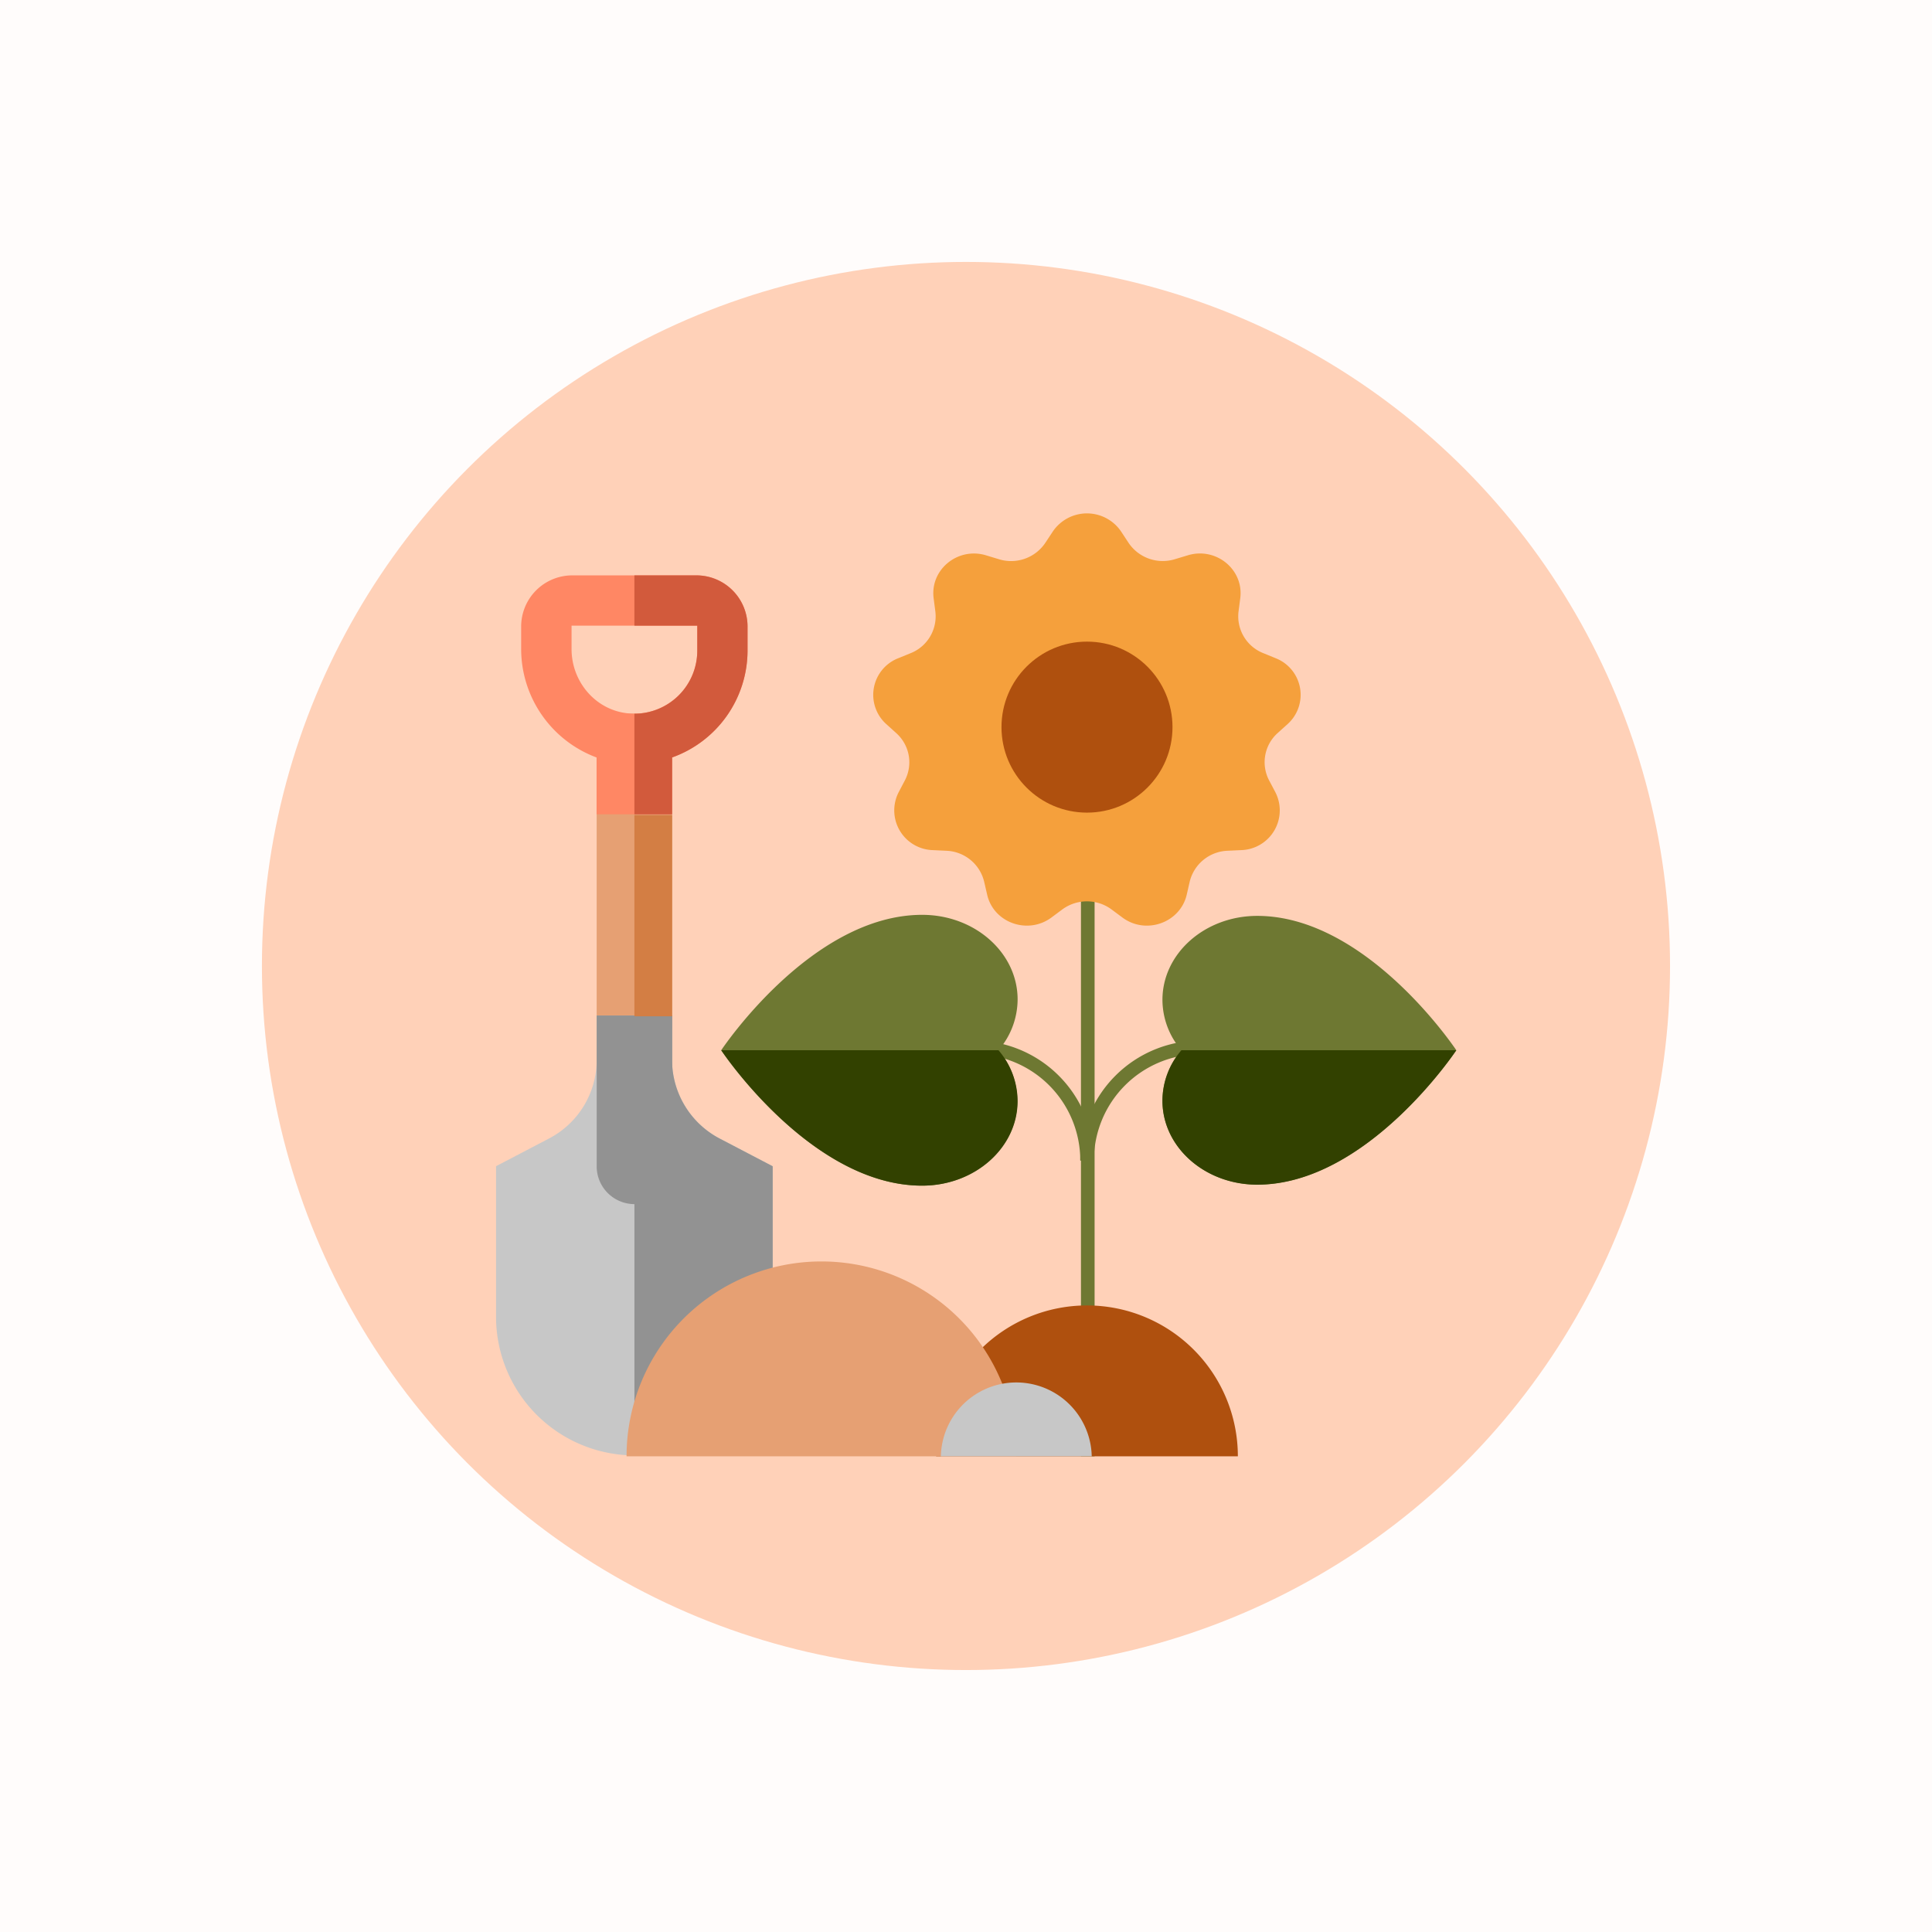 <svg xmlns="http://www.w3.org/2000/svg" viewBox="0 0 566.93 566.93"><defs><style>.cls-1{fill:#FFFCFB;}.cls-2{fill:#ffd1b8;}.cls-3{fill:none;stroke:#6e7832;stroke-miterlimit:10;stroke-width:4px;}.cls-4{fill:#6e7832;}.cls-5{fill:#324100;}.cls-6{fill:#f5a03c;}.cls-7{fill:#af500e;}.cls-8{fill:#e6a073;}.cls-9{fill:#c7c7c7;}.cls-10{fill:#ff8764;}.cls-11{fill:#929292;}.cls-12{fill:#d37e44;}.cls-13{fill:#d25a3c;}</style></defs><g id="Tlo"><rect class="cls-1" width="566.93" height="566.93"/></g><g id="Ilustracja"><circle class="cls-2" cx="283.46" cy="283.46" r="206.6"/><line class="cls-3" x1="319.2" y1="238.93" x2="319.2" y2="427.34"/><path class="cls-3" d="M319,340.54a33.21,33.21,0,0,1,33.21-33.2"/><path class="cls-3" d="M319,340.54a33.2,33.2,0,0,0-33.2-33.2"/><path class="cls-4" d="M427.34,308.18s-26.15,39.43-58.41,39.43c-15.37,0-27.82-11-27.82-24.64a22.78,22.78,0,0,1,5.56-14.79,22.73,22.73,0,0,1-5.56-14.78c0-13.61,12.45-24.64,27.82-24.64C401.19,268.76,427.34,308.18,427.34,308.18Z"/><path class="cls-5" d="M427.34,308.19H346.67A22.73,22.73,0,0,0,341.11,323c0,13.61,12.45,24.64,27.82,24.64C401.19,347.61,427.34,308.19,427.34,308.19Z"/><path class="cls-4" d="M211.64,308.18s26.36,39.74,58.89,39.74c15.48,0,28-11.12,28-24.83A23,23,0,0,0,293,308.18a22.94,22.94,0,0,0,5.61-14.9c0-13.71-12.56-24.83-28-24.83C238,268.45,211.64,308.18,211.64,308.18Z"/><path class="cls-5" d="M211.64,308.19H293a22.94,22.94,0,0,1,5.61,14.9c0,13.71-12.56,24.83-28,24.83C238,347.92,211.64,308.19,211.64,308.19Z"/><path class="cls-6" d="M329,156l2.15,3.27a12.1,12.1,0,0,0,13.59,4.83l3.81-1.15c8.3-2.52,16.49,4.19,15.39,12.61l-.5,3.86a11.63,11.63,0,0,0,7.23,12.23l3.67,1.5a11.54,11.54,0,0,1,3.49,19.33l-2.93,2.64A11.49,11.49,0,0,0,372.41,229l1.83,3.46a11.66,11.66,0,0,1-10.05,17l-4,.19a11.88,11.88,0,0,0-11.08,9.07l-.87,3.8c-1.92,8.28-12,11.85-18.89,6.71l-3.17-2.36a12.18,12.18,0,0,0-14.46,0l-3.17,2.36c-6.92,5.14-17,1.57-18.88-6.71l-.88-3.8a11.86,11.86,0,0,0-11.08-9.07l-4-.19a11.66,11.66,0,0,1-10-17l1.82-3.46A11.47,11.47,0,0,0,263,215.13l-2.92-2.64a11.54,11.54,0,0,1,3.48-19.33l3.68-1.5a11.63,11.63,0,0,0,7.23-12.23l-.5-3.86c-1.1-8.42,7.09-15.13,15.39-12.61l3.8,1.15a12.09,12.09,0,0,0,13.59-4.83l2.16-3.27A12.1,12.1,0,0,1,329,156Z"/><circle class="cls-7" cx="318.97" cy="213.37" r="25.09"/><rect class="cls-8" x="175.09" y="209.42" width="22.14" height="92.23"/><path class="cls-9" d="M226.74,342.23l-15.53-8.12a26.06,26.06,0,0,1-14-23.09V298H175.09V311a26,26,0,0,1-14,23.09l-15.53,8.12V386.5a40.7,40.7,0,0,0,40.58,40.58h0a40.7,40.7,0,0,0,40.58-40.58Z"/><path class="cls-10" d="M204.39,168.84H167.93a15,15,0,0,0-15,15v6.49a34,34,0,0,0,22.13,31.95v16.68h22.14V222.27A33.34,33.34,0,0,0,219.36,191v-7.16A15,15,0,0,0,204.39,168.84Zm.22,22.13a18.49,18.49,0,0,1-20.7,18.31c-9.34-1.12-16.19-9.38-16.19-18.79v-6.9h36.89Z"/><path class="cls-11" d="M211.21,334.11a26.06,26.06,0,0,1-14-23.09V298H186.16V427.08h0a40.7,40.7,0,0,0,40.58-40.58V342.23Z"/><path class="cls-11" d="M197.23,298v44.27a11.1,11.1,0,0,1-11.07,11.07h0a11.1,11.1,0,0,1-11.07-11.07V298Z"/><rect class="cls-12" x="186.16" y="239.19" width="11.07" height="59.03"/><path class="cls-13" d="M204.39,168.84H186.16v14.75h18.45V191a18.49,18.49,0,0,1-18.45,18.44v29.52h11.07V222.27A33.34,33.34,0,0,0,219.36,191v-7.16A15,15,0,0,0,204.39,168.84Z"/><path class="cls-7" d="M274.7,427.34a44.27,44.27,0,1,1,88.54,0Z"/><path class="cls-8" d="M183.86,427.34a57.18,57.18,0,0,1,114.36,0Z"/><path class="cls-9" d="M276.09,427.34a22.14,22.14,0,0,1,44.27,0"/></g></svg>